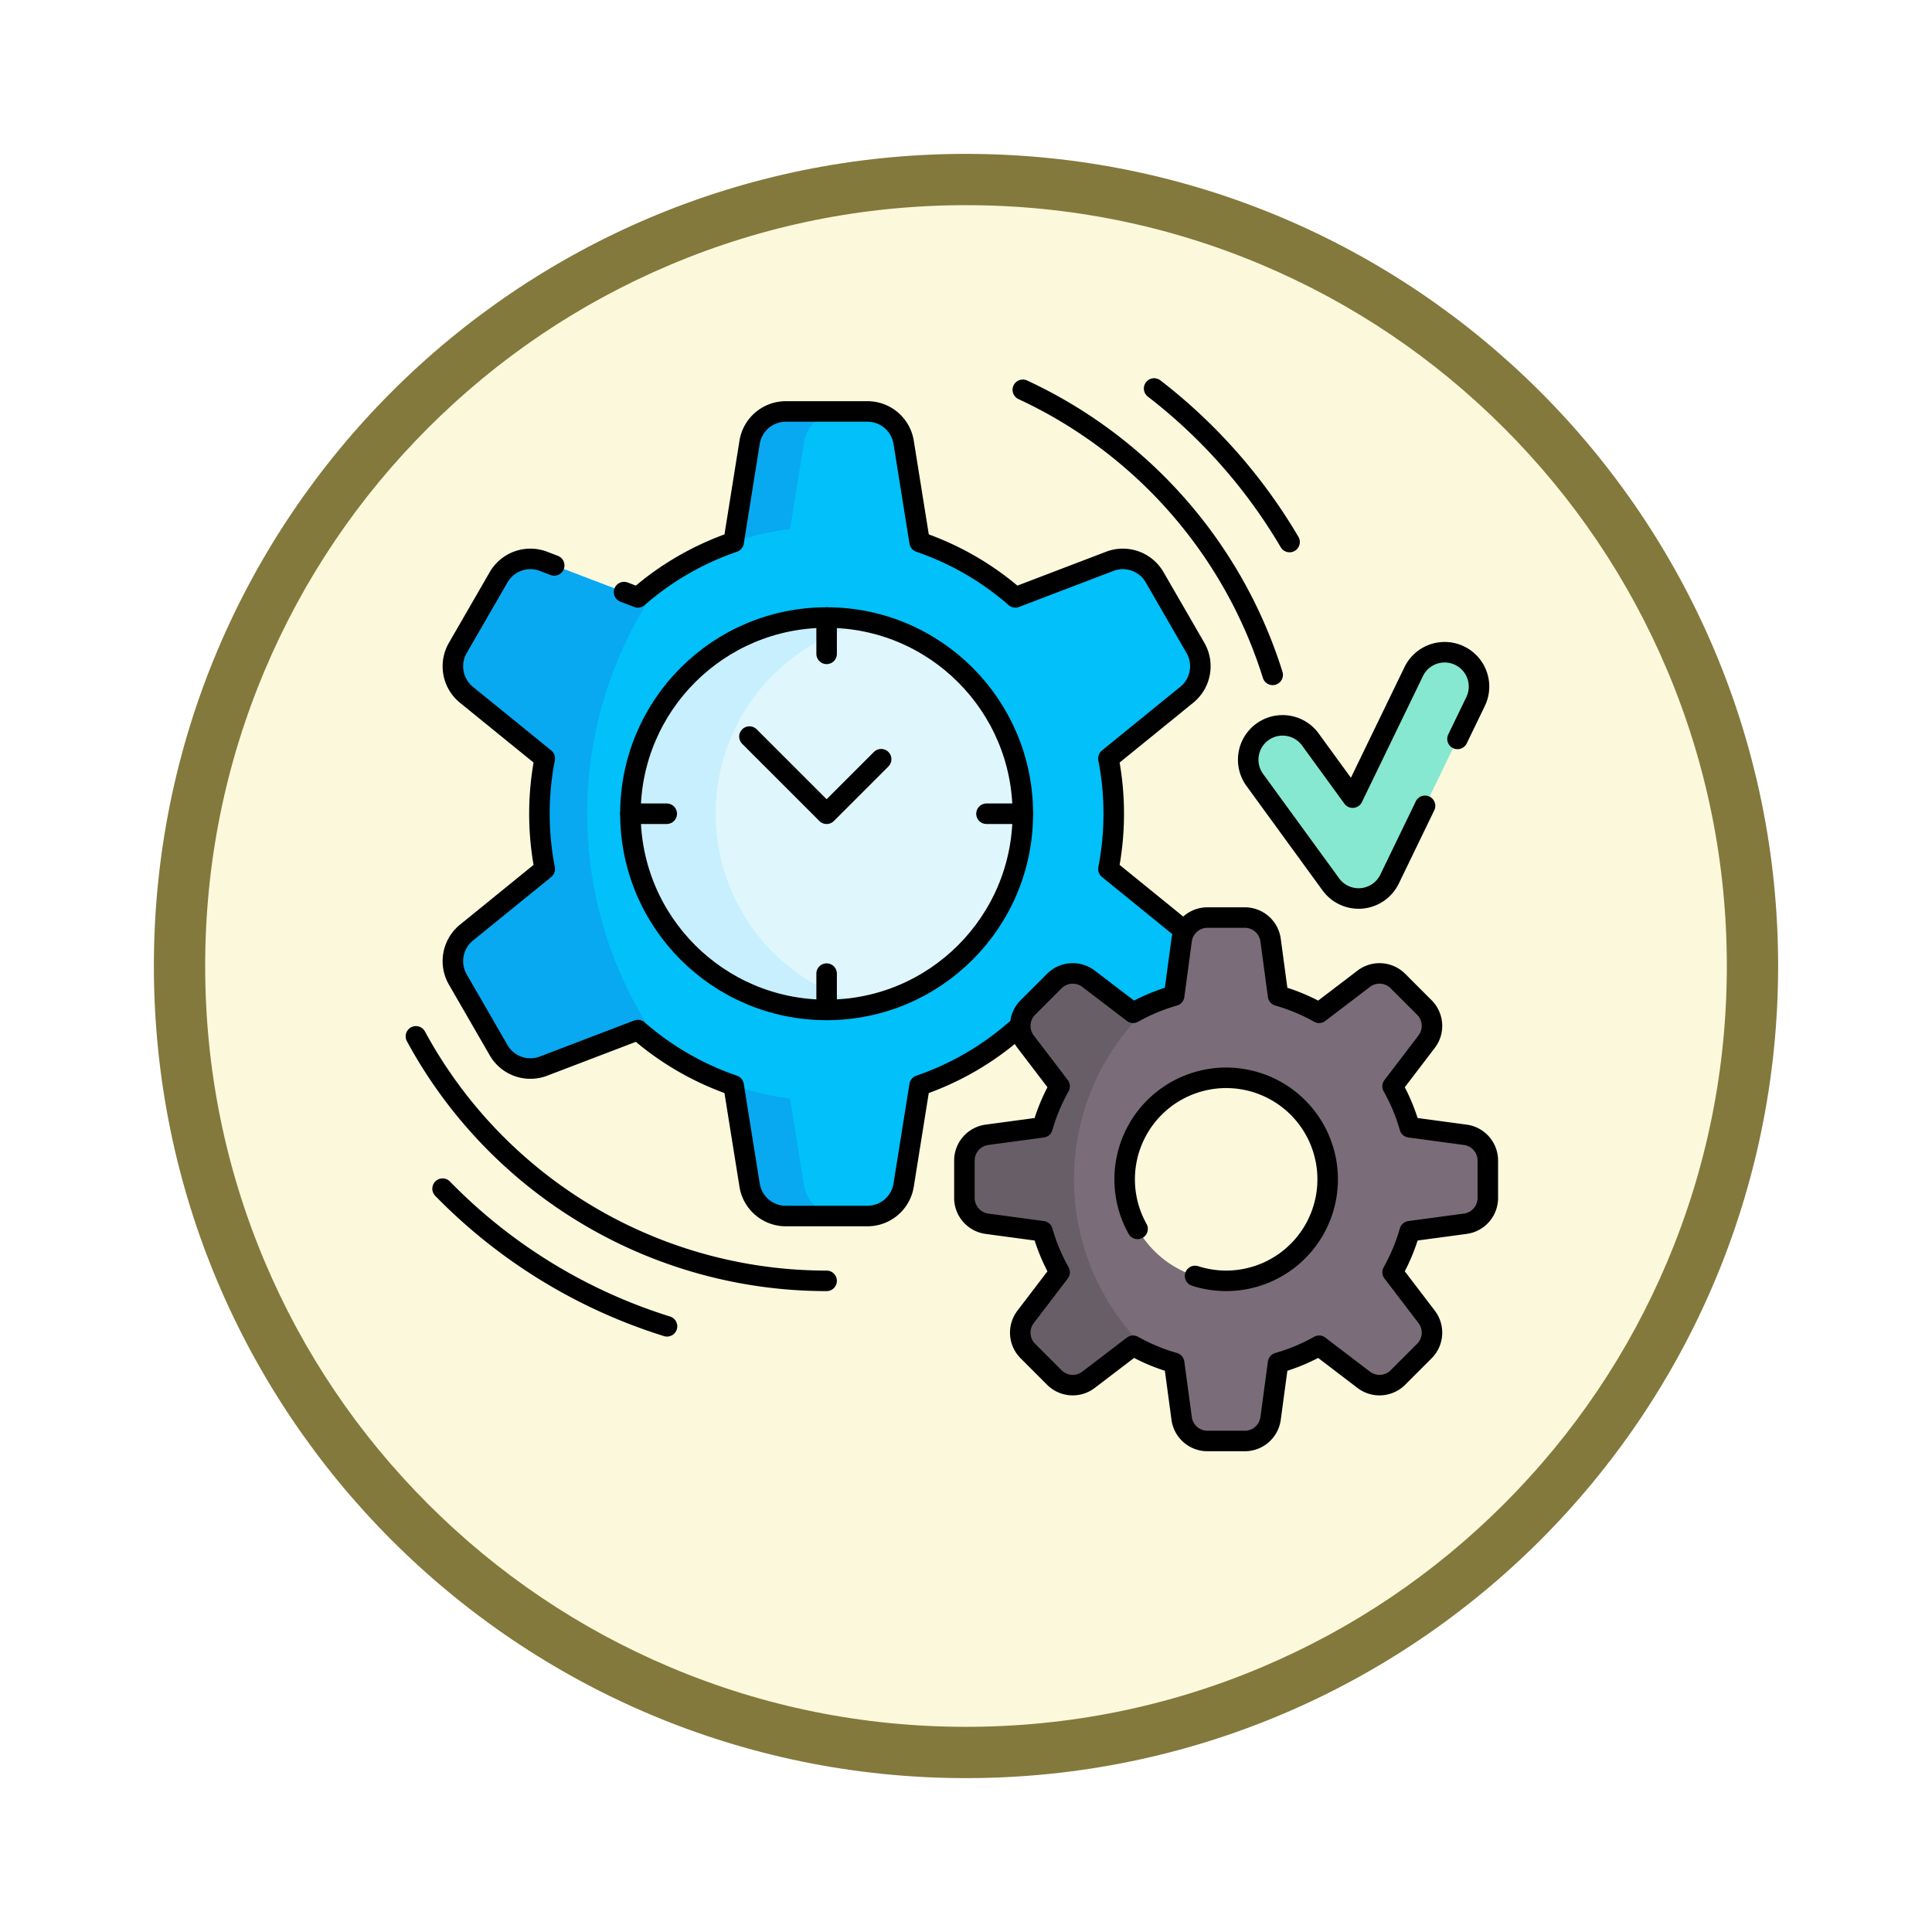 <svg xmlns="http://www.w3.org/2000/svg" xmlns:xlink="http://www.w3.org/1999/xlink" width="113" height="113" viewBox="0 0 113 113">
  <defs>
    <filter id="Trazado_982547" x="0" y="0" width="113" height="113" filterUnits="userSpaceOnUse">
      <feOffset dy="3" input="SourceAlpha"/>
      <feGaussianBlur stdDeviation="3" result="blur"/>
      <feFlood flood-opacity="0.161"/>
      <feComposite operator="in" in2="blur"/>
      <feComposite in="SourceGraphic"/>
    </filter>
  </defs>
  <g id="Grupo_1224599" data-name="Grupo 1224599" transform="translate(-1112 -5073.421)">
    <g id="Grupo_1209313" data-name="Grupo 1209313" transform="translate(0 3843.205)">
      <g id="Grupo_1209049" data-name="Grupo 1209049">
        <g id="Grupo_1208493" data-name="Grupo 1208493" transform="translate(0 -4397.209)">
          <g id="Grupo_1202104" data-name="Grupo 1202104" transform="translate(0 -1149.226)">
            <g id="Grupo_1201923" data-name="Grupo 1201923" transform="translate(-4174.49 4856.378)">
              <g id="Grupo_1176928" data-name="Grupo 1176928" transform="translate(5295.49 1926.273)">
                <g id="Grupo_1172322" data-name="Grupo 1172322" transform="translate(0 0)">
                  <g id="Grupo_1164700" data-name="Grupo 1164700">
                    <g id="Grupo_1160931" data-name="Grupo 1160931">
                      <g id="Grupo_1160749" data-name="Grupo 1160749">
                        <g id="Grupo_1158891" data-name="Grupo 1158891">
                          <g id="Grupo_1157406" data-name="Grupo 1157406">
                            <g id="Grupo_1155793" data-name="Grupo 1155793">
                              <g id="Grupo_1154704" data-name="Grupo 1154704">
                                <g id="Grupo_1150790" data-name="Grupo 1150790">
                                  <g id="Grupo_1154214" data-name="Grupo 1154214">
                                    <g id="Grupo_1152583" data-name="Grupo 1152583">
                                      <g id="Grupo_1146973" data-name="Grupo 1146973">
                                        <g id="Grupo_1146954" data-name="Grupo 1146954">
                                          <g transform="matrix(1, 0, 0, 1, -9, -6)" filter="url(#Trazado_982547)">
                                            <g id="Trazado_982547-2" data-name="Trazado 982547" transform="translate(9 6)" fill="#fcf8db">
                                              <path d="M 47.5 93.5 C 41.289 93.5 35.265 92.284 29.595 89.886 C 24.118 87.569 19.198 84.252 14.973 80.027 C 10.748 75.802 7.431 70.882 5.114 65.405 C 2.716 59.735 1.5 53.711 1.5 47.5 C 1.5 41.289 2.716 35.265 5.114 29.595 C 7.431 24.118 10.748 19.198 14.973 14.973 C 19.198 10.748 24.118 7.431 29.595 5.114 C 35.265 2.716 41.289 1.5 47.5 1.5 C 53.711 1.5 59.735 2.716 65.405 5.114 C 70.882 7.431 75.802 10.748 80.027 14.973 C 84.252 19.198 87.569 24.118 89.886 29.595 C 92.284 35.265 93.5 41.289 93.5 47.5 C 93.5 53.711 92.284 59.735 89.886 65.405 C 87.569 70.882 84.252 75.802 80.027 80.027 C 75.802 84.252 70.882 87.569 65.405 89.886 C 59.735 92.284 53.711 93.5 47.5 93.5 Z" stroke="none"/>
                                              <path d="M 47.5 3 C 41.491 3 35.664 4.176 30.18 6.496 C 24.881 8.737 20.122 11.946 16.034 16.034 C 11.946 20.121 8.737 24.881 6.496 30.179 C 4.176 35.664 3 41.491 3 47.5 C 3 53.509 4.176 59.336 6.496 64.82 C 8.737 70.119 11.946 74.878 16.034 78.966 C 20.122 83.054 24.881 86.263 30.18 88.504 C 35.664 90.824 41.491 92 47.5 92 C 53.509 92 59.336 90.824 64.821 88.504 C 70.119 86.263 74.878 83.054 78.966 78.966 C 83.054 74.878 86.263 70.119 88.504 64.82 C 90.824 59.336 92 53.509 92 47.5 C 92 41.491 90.824 35.664 88.504 30.179 C 86.263 24.881 83.054 20.121 78.966 16.034 C 74.878 11.946 70.119 8.737 64.821 6.496 C 59.336 4.176 53.509 3 47.5 3 M 47.5 0 C 73.734 0 95 21.266 95 47.5 C 95 73.733 73.734 95 47.5 95 C 21.266 95 7.62939453125e-06 73.733 7.62939453125e-06 47.5 C 7.62939453125e-06 21.266 21.266 0 47.5 0 Z" stroke="none" fill="#83793c"/>
                                            </g>
                                          </g>
                                        </g>
                                      </g>
                                    </g>
                                  </g>
                                </g>
                              </g>
                            </g>
                          </g>
                        </g>
                      </g>
                    </g>
                  </g>
                </g>
              </g>
            </g>
          </g>
        </g>
      </g>
    </g>
    <g id="time-management_7435627" transform="translate(1128.827 5084.134)">
      <path id="Trazado_1056470" data-name="Trazado 1056470" d="M67.568,53.143l-4.585-3.725a16.9,16.9,0,0,0,0-6.467l4.585-3.725a2.147,2.147,0,0,0,.505-2.739l-2.386-4.133a2.147,2.147,0,0,0-2.625-.932L57.541,33.53a16.773,16.773,0,0,0-5.6-3.237l-.933-5.831a2.147,2.147,0,0,0-2.12-1.807H44.117A2.147,2.147,0,0,0,42,24.462l-.933,5.831a16.772,16.772,0,0,0-5.6,3.237l-5.521-2.109a2.147,2.147,0,0,0-2.625.932l-2.386,4.133a2.147,2.147,0,0,0,.505,2.739l4.585,3.725a16.894,16.894,0,0,0,0,6.467l-4.585,3.725a2.147,2.147,0,0,0-.505,2.739l2.386,4.133a2.147,2.147,0,0,0,2.625.932l5.521-2.109a16.773,16.773,0,0,0,5.6,3.237L42,67.906a2.147,2.147,0,0,0,2.12,1.807H48.89a2.147,2.147,0,0,0,2.12-1.807l.933-5.831a16.773,16.773,0,0,0,5.6-3.237l5.521,2.109a2.147,2.147,0,0,0,2.625-.932l2.386-4.133A2.146,2.146,0,0,0,67.568,53.143Z" transform="translate(-14.983 -9.303)" fill="#01c0fa"/>
      <path id="Trazado_1056471" data-name="Trazado 1056471" d="M161.04,22.656a2.147,2.147,0,0,0-2.12,1.808l-.81,5.064a16.737,16.737,0,0,0-3.3.766l.933-5.829a2.146,2.146,0,0,1,2.119-1.808Z" transform="translate(-128.724 -9.304)" fill="#08a9f1"/>
      <path id="Trazado_1056472" data-name="Trazado 1056472" d="M161.04,342.8h-3.181a2.146,2.146,0,0,1-2.119-1.807l-.933-5.83a16.741,16.741,0,0,0,3.3.766l.81,5.065A2.147,2.147,0,0,0,161.04,342.8Z" transform="translate(-128.724 -282.389)" fill="#08a9f1"/>
      <path id="Trazado_1056473" data-name="Trazado 1056473" d="M37.031,92.066a23.484,23.484,0,0,0,0,27.726,16.418,16.418,0,0,1-1.562-1.209l-5.521,2.109a2.146,2.146,0,0,1-2.626-.932l-2.386-4.133a2.148,2.148,0,0,1,.506-2.74l4.585-3.724a16.9,16.9,0,0,1,0-6.468l-4.585-3.724a2.148,2.148,0,0,1-.506-2.74L27.322,92.1a2.146,2.146,0,0,1,2.626-.932l5.521,2.109A16.423,16.423,0,0,1,37.031,92.066Z" transform="translate(-14.985 -69.048)" fill="#08a9f1"/>
      <path id="Trazado_1056474" data-name="Trazado 1056474" d="M104.01,33.225l.809.309a16.758,16.758,0,0,1,5.6-3.237l.933-5.83a2.146,2.146,0,0,1,2.12-1.808h4.771a2.146,2.146,0,0,1,2.12,1.808l.933,5.83a16.758,16.758,0,0,1,5.6,3.237l5.521-2.109a2.146,2.146,0,0,1,2.625.932l2.387,4.132a2.149,2.149,0,0,1-.506,2.74l-4.584,3.724a16.943,16.943,0,0,1,0,6.469l4.465,3.627" transform="translate(-84.336 -9.307)" fill="none" stroke="#000" stroke-linecap="round" stroke-linejoin="round" stroke-miterlimit="10" stroke-width="1.2"/>
      <path id="Trazado_1056475" data-name="Trazado 1056475" d="M30.572,91.408l-.627-.24a2.146,2.146,0,0,0-2.625.932l-2.385,4.132a2.147,2.147,0,0,0,.5,2.74l4.584,3.724a16.943,16.943,0,0,0,0,6.469l-4.584,3.724a2.147,2.147,0,0,0-.5,2.74l2.385,4.132a2.144,2.144,0,0,0,2.625.932l5.521-2.108a16.777,16.777,0,0,0,5.6,3.236L42,127.653a2.146,2.146,0,0,0,2.12,1.808H48.89a2.146,2.146,0,0,0,2.12-1.808l.933-5.832a16.777,16.777,0,0,0,5.6-3.236l.339.129" transform="translate(-14.984 -69.05)" fill="none" stroke="#000" stroke-linecap="round" stroke-linejoin="round" stroke-miterlimit="10" stroke-width="1.2"/>
      <circle id="Elipse_13555" data-name="Elipse 13555" cx="11.475" cy="11.475" r="11.475" transform="translate(20.046 25.406)" fill="#dff6fd"/>
      <path id="Trazado_1056476" data-name="Trazado 1056476" d="M120.924,140.892a11.475,11.475,0,1,1,0-22.407,11.478,11.478,0,0,0,0,22.407Z" transform="translate(-86.911 -92.807)" fill="#c8effe"/>
      <circle id="Elipse_13556" data-name="Elipse 13556" cx="11.475" cy="11.475" r="11.475" transform="translate(20.046 25.406)" fill="none" stroke="#000" stroke-linecap="round" stroke-linejoin="round" stroke-miterlimit="10" stroke-width="1.2"/>
      <path id="Trazado_1056477" data-name="Trazado 1056477" d="M7.5,312.406a27.312,27.312,0,0,0,24.021,14.3" transform="translate(0 -262.504)" fill="none" stroke="#000" stroke-linecap="round" stroke-linejoin="round" stroke-miterlimit="10" stroke-width="1.2"/>
      <line id="Línea_1011" data-name="Línea 1011" y2="2.124" transform="translate(31.521 25.406)" fill="none" stroke="#000" stroke-linecap="round" stroke-linejoin="round" stroke-miterlimit="10" stroke-width="1.2"/>
      <line id="Línea_1012" data-name="Línea 1012" y2="2.124" transform="translate(31.521 46.232)" fill="none" stroke="#000" stroke-linecap="round" stroke-linejoin="round" stroke-miterlimit="10" stroke-width="1.2"/>
      <line id="Línea_1013" data-name="Línea 1013" x1="2.124" transform="translate(40.871 36.881)" fill="none" stroke="#000" stroke-linecap="round" stroke-linejoin="round" stroke-miterlimit="10" stroke-width="1.2"/>
      <line id="Línea_1014" data-name="Línea 1014" x1="2.124" transform="translate(20.046 36.881)" fill="none" stroke="#000" stroke-linecap="round" stroke-linejoin="round" stroke-miterlimit="10" stroke-width="1.2"/>
      <path id="Trazado_1056478" data-name="Trazado 1056478" d="M162.141,173.4l4.514,4.514,3.19-3.19" transform="translate(-135.134 -141.032)" fill="none" stroke="#000" stroke-linecap="round" stroke-linejoin="round" stroke-miterlimit="10" stroke-width="1.2"/>
      <path id="Trazado_1056479" data-name="Trazado 1056479" d="M291.155,270.063l-3.25-.438a11.172,11.172,0,0,0-1-2.4l1.989-2.609a1.521,1.521,0,0,0-.133-2l-1.546-1.546a1.521,1.521,0,0,0-2-.135l-2.61,1.99a10.97,10.97,0,0,0-2.4-1l-.437-3.251a1.522,1.522,0,0,0-1.508-1.318h-2.187a1.522,1.522,0,0,0-1.508,1.318l-.438,3.251a11.028,11.028,0,0,0-2.4,1l-2.608-1.99a1.521,1.521,0,0,0-2,.135l-1.546,1.546a1.521,1.521,0,0,0-.133,2l1.989,2.609a11.107,11.107,0,0,0-1,2.4l-3.25.438a1.521,1.521,0,0,0-1.319,1.508v2.186a1.521,1.521,0,0,0,1.319,1.508l3.25.438a11.1,11.1,0,0,0,1,2.4l-1.989,2.609a1.523,1.523,0,0,0,.133,2l1.546,1.545a1.521,1.521,0,0,0,2,.135l2.608-1.99a11.1,11.1,0,0,0,2.4,1l.438,3.25a1.522,1.522,0,0,0,1.508,1.318h2.187a1.522,1.522,0,0,0,1.508-1.318l.437-3.25a11.041,11.041,0,0,0,2.4-1l2.61,1.99a1.521,1.521,0,0,0,2-.135l1.546-1.545a1.523,1.523,0,0,0,.133-2l-1.989-2.609a11.183,11.183,0,0,0,1-2.4l3.25-.438a1.521,1.521,0,0,0,1.319-1.508v-2.186A1.52,1.52,0,0,0,291.155,270.063ZM277.17,278.6a5.937,5.937,0,1,1,5.938-5.936A5.937,5.937,0,0,1,277.17,278.6Z" transform="translate(-222.28 -214.402)" fill="#7a6d79"/>
      <path id="Trazado_1056480" data-name="Trazado 1056480" d="M268.276,295.265a13.767,13.767,0,0,1,4.613-10.3,11.048,11.048,0,0,0-1.155.562l-2.609-1.991a1.521,1.521,0,0,0-2,.134l-1.545,1.547a1.519,1.519,0,0,0-.133,2l1.988,2.609a11.087,11.087,0,0,0-1,2.4l-3.249.439a1.518,1.518,0,0,0-1.319,1.507v2.187a1.518,1.518,0,0,0,1.319,1.507l3.249.439a11.087,11.087,0,0,0,1,2.4l-1.988,2.609a1.521,1.521,0,0,0,.133,2l1.545,1.544a1.521,1.521,0,0,0,2,.136L271.734,305a11.067,11.067,0,0,0,1.155.562A13.768,13.768,0,0,1,268.276,295.265Z" transform="translate(-222.284 -237.004)" fill="#685e68"/>
      <path id="Trazado_1056481" data-name="Trazado 1056481" d="M291.155,270.059l-3.25-.438a11.084,11.084,0,0,0-1-2.4l1.99-2.609a1.522,1.522,0,0,0-.134-2l-1.546-1.546a1.522,1.522,0,0,0-2-.134l-2.609,1.99a11.085,11.085,0,0,0-2.4-1l-.438-3.25a1.522,1.522,0,0,0-1.508-1.319h-2.186a1.522,1.522,0,0,0-1.508,1.319l-.438,3.25a11.083,11.083,0,0,0-2.4,1l-2.609-1.99a1.522,1.522,0,0,0-2,.134l-1.546,1.546a1.522,1.522,0,0,0-.134,2l1.99,2.609a11.085,11.085,0,0,0-1,2.4l-3.25.438a1.522,1.522,0,0,0-1.319,1.508v2.186a1.522,1.522,0,0,0,1.319,1.508l3.25.438a11.078,11.078,0,0,0,1,2.4l-1.99,2.609a1.522,1.522,0,0,0,.134,2l1.546,1.546a1.522,1.522,0,0,0,2,.134l2.609-1.99a11.083,11.083,0,0,0,2.4,1l.438,3.25a1.522,1.522,0,0,0,1.508,1.319h2.186a1.522,1.522,0,0,0,1.508-1.319l.438-3.25a11.082,11.082,0,0,0,2.4-1l2.609,1.99a1.522,1.522,0,0,0,2-.134l1.546-1.546a1.522,1.522,0,0,0,.134-2l-1.99-2.609a11.084,11.084,0,0,0,1-2.4l3.25-.438a1.522,1.522,0,0,0,1.319-1.508v-2.186A1.522,1.522,0,0,0,291.155,270.059Z" transform="translate(-222.28 -214.399)" fill="none" stroke="#000" stroke-linecap="round" stroke-linejoin="round" stroke-miterlimit="10" stroke-width="1.2"/>
      <path id="Trazado_1056482" data-name="Trazado 1056482" d="M340.23,343.2a5.937,5.937,0,1,0-3.364-2.754" transform="translate(-287.158 -279.284)" fill="none" stroke="#000" stroke-linecap="round" stroke-linejoin="round" stroke-miterlimit="10" stroke-width="1.2"/>
      <path id="Trazado_1056483" data-name="Trazado 1056483" d="M399.862,148.493a2.01,2.01,0,0,1-1.624-.827l-4.448-6.107a2.01,2.01,0,0,1,3.249-2.367l2.475,3.4,3.585-7.4a2.01,2.01,0,1,1,3.618,1.752l-5.045,10.42a2.01,2.01,0,0,1-1.63,1.126C399.981,148.491,399.921,148.493,399.862,148.493Z" transform="translate(-337.225 -106.649)" fill="#86e8d0"/>
      <path id="Trazado_1056484" data-name="Trazado 1056484" d="M405.647,139.152l1.072-2.215a2.01,2.01,0,0,0-3.618-1.751l-3.585,7.4-2.475-3.4a2.01,2.01,0,0,0-3.25,2.366l4.448,6.108a2.008,2.008,0,0,0,1.625.826c.059,0,.119,0,.179-.008a2.011,2.011,0,0,0,1.63-1.126l2.075-4.286" transform="translate(-337.227 -106.647)" fill="none" stroke="#000" stroke-linecap="round" stroke-linejoin="round" stroke-miterlimit="10" stroke-width="1.2"/>
      <path id="Trazado_1056485" data-name="Trazado 1056485" d="M303.505,29.272A27.4,27.4,0,0,0,288.891,12.6" transform="translate(-245.895 -0.514)" fill="none" stroke="#000" stroke-linecap="round" stroke-linejoin="round" stroke-miterlimit="10" stroke-width="1.2"/>
      <path id="Trazado_1056486" data-name="Trazado 1056486" d="M19.861,383.028a31.388,31.388,0,0,0,13.126,8.05" transform="translate(-10.802 -324.217)" fill="none" stroke="#000" stroke-linecap="round" stroke-linejoin="round" stroke-miterlimit="10" stroke-width="1.2"/>
      <path id="Trazado_1056487" data-name="Trazado 1056487" d="M357.693,20.989a31.549,31.549,0,0,0-7.922-8.98" transform="translate(-299.095)" fill="none" stroke="#000" stroke-linecap="round" stroke-linejoin="round" stroke-miterlimit="10" stroke-width="1.2"/>
    </g>
  </g>
</svg>
